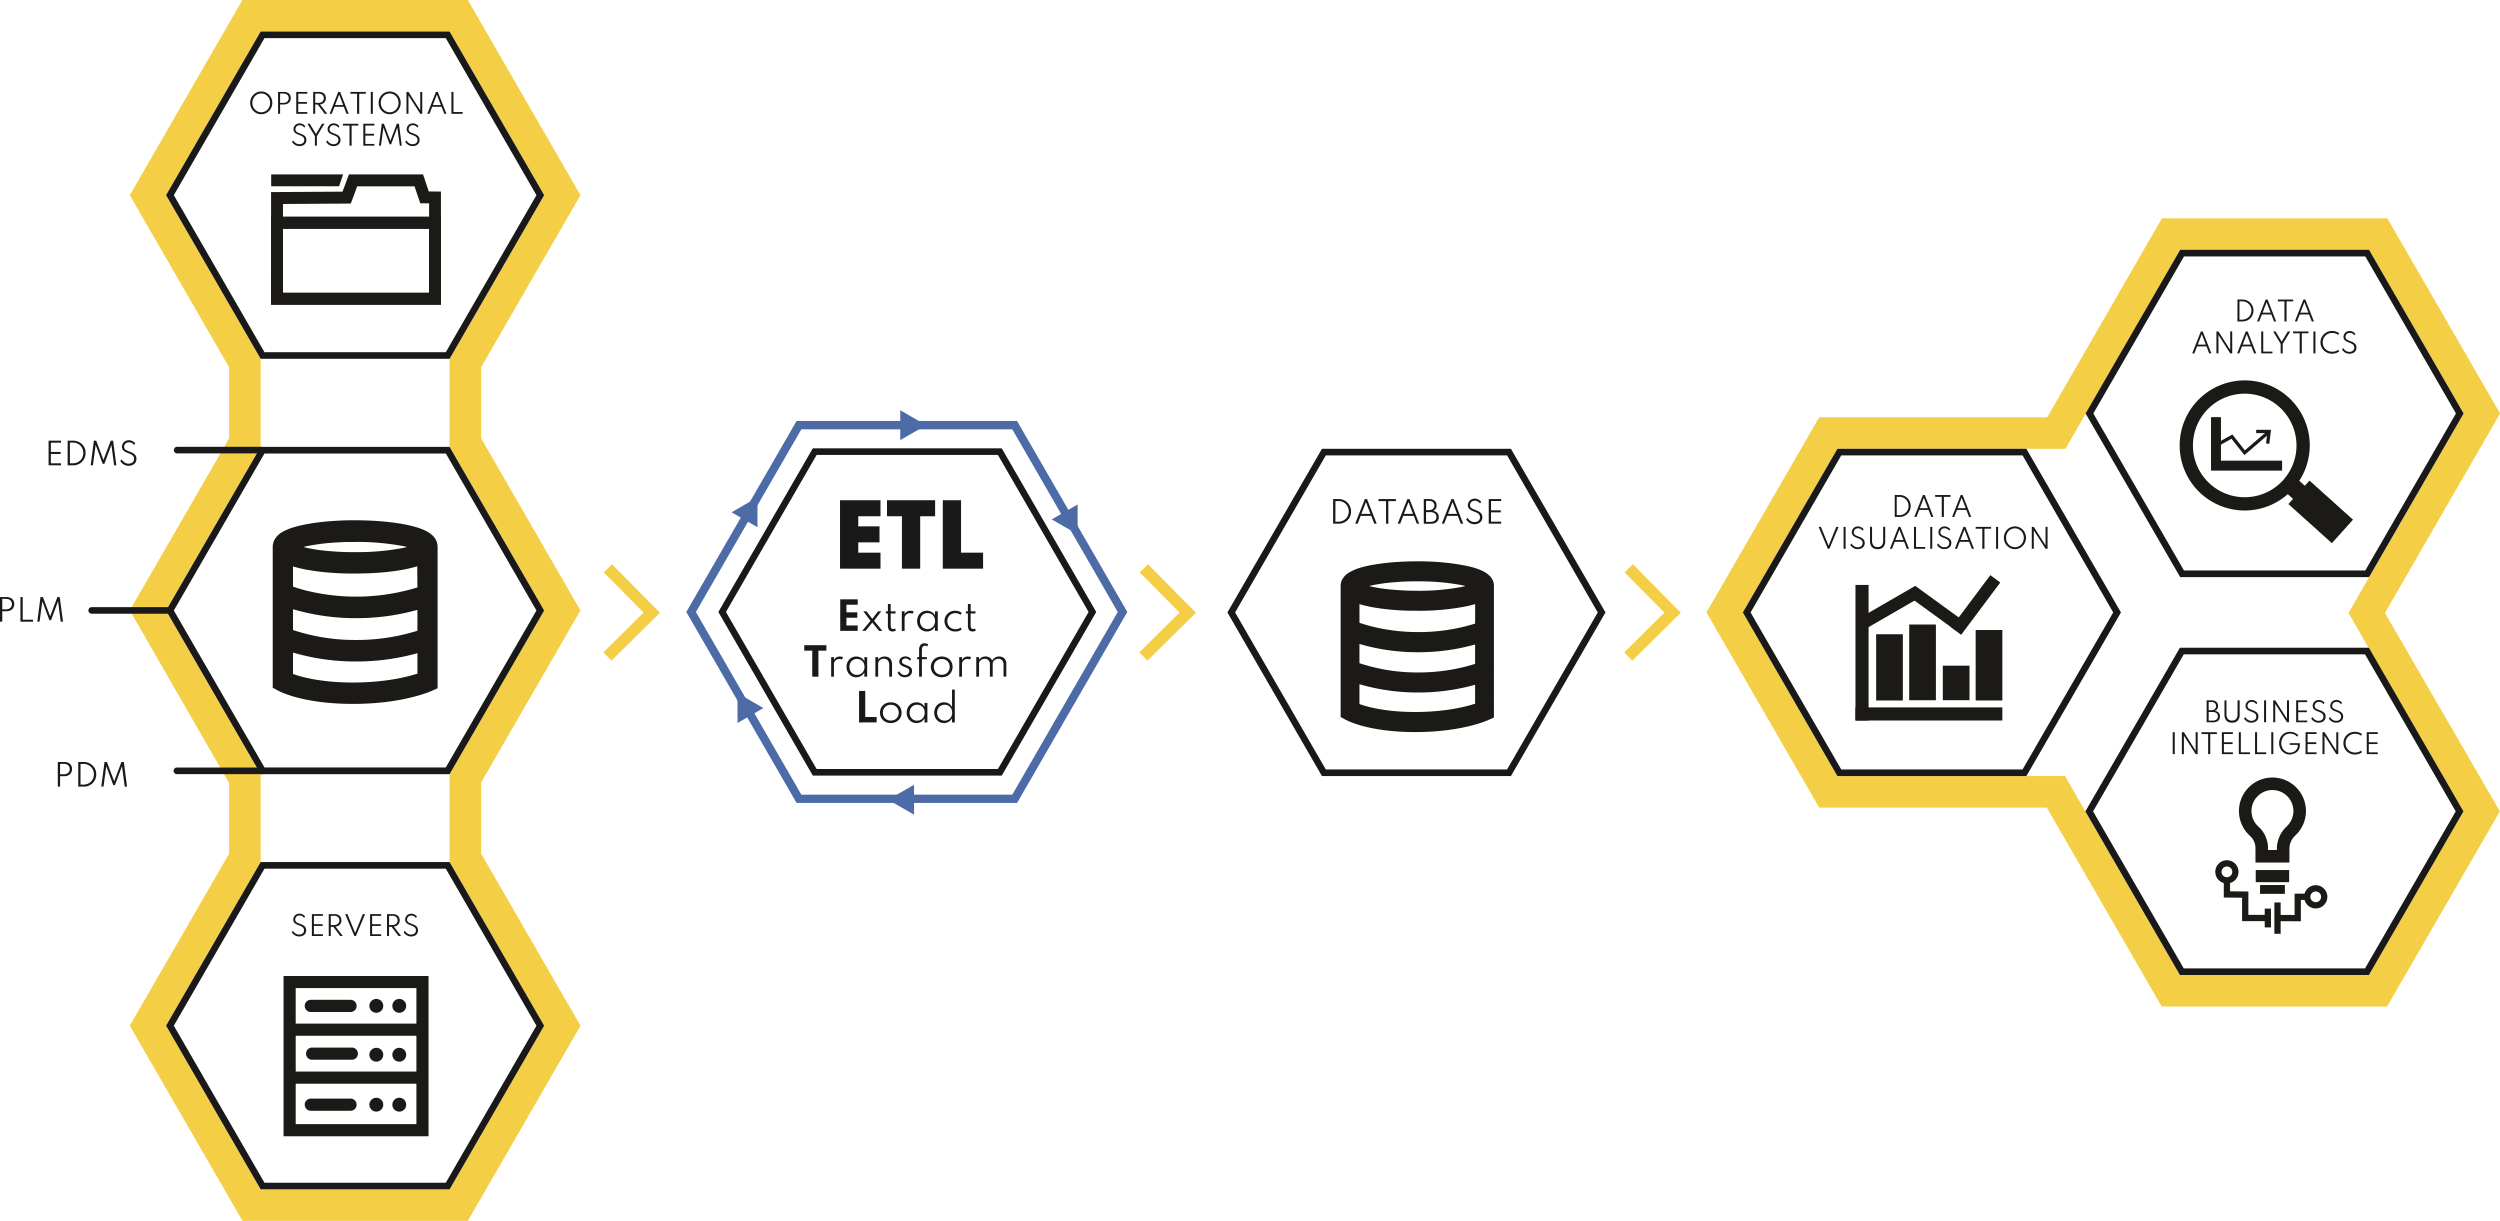 <svg xmlns="http://www.w3.org/2000/svg" viewBox="0 0 1506.93 735.91"><defs><style>.cls-1{fill:#f4ce45;}.cls-2,.cls-6,.cls-7{fill:none;stroke-miterlimit:10;}.cls-2{stroke:#4c6ba7;stroke-width:5px;}.cls-3{fill:#4c6ba7;}.cls-4{fill:#191919;}.cls-5{fill:#1c1a17;}.cls-6{stroke:#191919;stroke-linecap:round;stroke-width:4px;}.cls-7{stroke:#f4ce45;stroke-width:7px;}</style></defs><g id="Layer_2" data-name="Layer 2"><g id="Layer_2-2" data-name="Layer 2"><path class="cls-1" d="M1428,150.59l57,98.64-69.41,120.24,69.26,119.61-57,98.64H1314l-69.28-119.91H1107.54l-57-98.64,57-98.65H1245l69.17-119.93H1428m11-19H1303.16l-5.48,9.5L1234,251.52H1096.57l-5.48,9.5-57,98.65-5.48,9.5,5.48,9.5,57,98.64,5.48,9.5h137.18l63.79,110.42,5.48,9.49h135.84l5.49-9.5,57-98.64,5.49-9.52-5.5-9.5-63.76-110.11,63.92-110.72,5.48-9.5-5.48-9.5-57-98.64-5.49-9.5Z"/><path class="cls-1" d="M271,19l57,98.65-57,98.64v53L328,368,271,466.6v53l57,98.64-57,98.65H157.11l-57-98.65,57-98.64V466.89l-57-98.94,57-98.64v-53l-57-98.64,57-98.65H271M282,0H146.14l-5.49,9.5L83.7,108.15l-5.48,9.5,5.48,9.5,54.41,94.23v42.84L83.7,358.45l-5.47,9.49,5.46,9.49L138.11,472v42.55L83.7,608.76l-5.48,9.5,5.48,9.5,57,98.65,5.49,9.5H282l5.48-9.5,56.95-98.65,5.49-9.5-5.49-9.5L290,514.52V471.69l54.4-94.24,5.49-9.5-5.49-9.5L290,264.22V221.38l54.4-94.23,5.49-9.5-5.49-9.5L287.47,9.5,282,0Z"/><polygon class="cls-2" points="611.62 256.28 481.59 256.28 416.58 368.88 481.59 481.49 611.62 481.49 676.63 368.88 611.62 256.28"/><polygon class="cls-3" points="550.46 251.78 558.26 256.28 550.46 260.79 542.65 265.29 542.65 256.28 542.65 247.27 550.46 251.78"/><polygon class="cls-3" points="649.56 313.09 649.56 322.1 641.76 317.6 633.95 313.09 641.76 308.58 649.56 304.08 649.56 313.09"/><polygon class="cls-3" points="550.95 482.05 550.95 491.06 543.14 486.56 535.34 482.05 543.14 477.54 550.95 473.04 550.95 482.05"/><polygon class="cls-3" points="452.35 431.3 444.55 435.81 444.55 426.8 444.55 417.79 452.35 422.29 460.16 426.8 452.35 431.3"/><polygon class="cls-3" points="448.78 313.29 440.97 308.79 448.78 304.28 456.58 299.77 456.58 308.79 456.58 317.8 448.78 313.29"/><path class="cls-4" d="M908.43,274.51l54.65,94.65L908.43,463.8H799.15L744.5,369.16l54.65-94.65H908.43m2.31-4H796.84l-57,98.65,57,98.64h113.9l57-98.64-57-98.65Z"/><path class="cls-5" d="M899.91,350.06V350l-.3-.58c-2-3.83-6.73-6.41-15.52-8.33a146.35,146.35,0,0,0-29.79-2.72l-3.31,0h-.29c-2.88.07-4.82.15-6.46.25l-2.52.15q-3,.19-5.83.5l-1.17.14-1.75.22c-2.5.34-4.63.68-6.52,1l-.42.08-.88.18-.67.15q-2.72.6-4.91,1.28l-1,.33a26.94,26.94,0,0,0-4.57,2,11.42,11.42,0,0,0-5,4.74,8.36,8.36,0,0,0-.9,3.88v78.94l3,1.62c.51.29,13.43,7.45,42,7.45,27,0,42.26-6.49,43.94-7.24l3.46-1.54V353.25A8.56,8.56,0,0,0,899.91,350.06Zm-56.76.69,1.5-.09c2.2-.13,4.28-.2,6.21-.23,1.14,0,2.3,0,3.44,0A138.35,138.35,0,0,1,881,352.7c.84.17,1.64.35,2.39.55l-2.39.53a135.92,135.92,0,0,1-26.32,2.32c-1.28,0-2.57,0-3.88-.05-1.8,0-3.78-.09-6.19-.23-1.43-.08-2.85-.18-4.25-.29-2.21-.18-4.36-.4-6.39-.67l-1.83-.26-1.15-.18q-1.2-.19-2.31-.42l-.9-.18-2.5-.59c.58-.15,1.19-.29,1.84-.43l.47-.1.29-.07c.94-.18,1.92-.36,3-.54s2-.31,3.12-.47C836.79,351.25,839.87,351,843.15,350.75Zm46,73.42c-5.74,1.85-18,5-36.06,5-17.66,0-28.62-3-33.65-4.79V412.42a124.31,124.31,0,0,0,35.4,5,126.91,126.91,0,0,0,34.31-4.66Zm0-24a113.51,113.51,0,0,1-34.31,5.17,110.48,110.48,0,0,1-35.4-5.59v-11.6a123.82,123.82,0,0,0,35.4,5,126.39,126.39,0,0,0,34.31-4.67Zm0-24.28A113.84,113.84,0,0,1,854.85,381a115.39,115.39,0,0,1-27.32-3.23c-3.06-.75-5.59-1.53-7.52-2.18l-.56-.18V364.13c1.51.47,3.2.92,5,1.31l1.17.26.76.15,1.47.26h0c1.51.26,3.17.52,5.05.77,3.07.42,6.34.73,9.77.95h0l1.47.09c2.09.11,4.16.19,6.52.23H851l3.32,0a144.89,144.89,0,0,0,29.79-2.74c1.88-.4,3.56-.84,5.07-1.31Z"/><path class="cls-4" d="M1425.58,394.43l54.65,94.65-54.65,94.64H1316.3l-54.65-94.64,54.65-94.65h109.28m2.31-4H1314l-57,98.65,57,98.64h113.9l57-98.64-57-98.65Z"/><path class="cls-4" d="M1425.73,154.59l54.65,94.64-54.65,94.65H1316.45l-54.65-94.65,54.65-94.64h109.28m2.31-4h-113.9l-57,98.64,57,98.65H1428l57-98.65-57-98.64Z"/><path class="cls-4" d="M1219.14,274.52l54.64,94.65-54.64,94.64H1109.85l-54.64-94.64,54.64-94.65h109.29m2.31-4H1107.54l-57,98.65,57,98.64h113.91l57-98.64-57-98.65Z"/><path class="cls-4" d="M601.52,274.24l54.64,94.64-54.64,94.65H492.23l-54.64-94.65,54.64-94.64H601.52m2.31-4H489.92L433,368.88l56.95,98.65H603.83l56.95-98.65-56.95-98.64Z"/><path class="cls-4" d="M268.71,23l54.64,94.65-54.64,94.64H159.42l-54.64-94.64L159.42,23H268.71M271,19H157.11l-57,98.65,57,98.64H271l57-98.64L271,19Z"/><path class="cls-5" d="M265.81,183.66H163.4l.06-53.11H265.81Zm-95.24-7.16h88.08V138H170.58Z"/><path class="cls-5" d="M265.81,183.66H163.4V115.79l43.06-.27,3.87-10.4H255l3.45,10.28,7.34.07Zm-95.24-7.16h88.08V122.56l-5.34,0-3.44-10.23H215.3l-3.85,10.37-40.88.26Z"/><polygon class="cls-5" points="204.39 112.28 163.46 112.28 163.46 105.12 206.83 105.12 204.39 112.28"/><path class="cls-4" d="M268.71,273.31,323.35,368,268.71,462.6H159.42L104.78,368l54.64-94.64H268.71m2.31-4H157.11l-57,98.64,57,98.65H271L328,368l-57-98.64Z"/><path class="cls-4" d="M268.71,523.62l54.64,94.64-54.64,94.65H159.42l-54.64-94.65,54.64-94.64H268.71m2.31-4H157.11l-57,98.64,57,98.65H271l57-98.65-57-98.64Z"/><path class="cls-5" d="M263.11,326.28v-.11l-.32-.63c-2.09-4.13-7.23-6.89-16.69-9-8.62-1.88-20-2.93-32-2.93l-3.56,0h-.31c-3.1.08-5.19.16-6.95.27l-2.71.16q-3.19.21-6.28.55l-1.25.14c-.64.08-1.26.15-1.88.24-2.69.37-5,.74-7,1.12l-.44.08-.95.2-.73.16q-2.91.65-5.28,1.38c-.38.11-.76.23-1.12.36a29.12,29.12,0,0,0-4.91,2.11,12.36,12.36,0,0,0-5.34,5.1,9.07,9.07,0,0,0-1,4.17v84.91l3.28,1.73c.55.32,14.44,8,45.11,8,29,0,45.47-7,47.26-7.77l3.73-1.67V329.71A9.17,9.17,0,0,0,263.11,326.28Zm-61,.75c.53,0,1.07-.08,1.61-.1,2.36-.15,4.6-.22,6.68-.25,1.22,0,2.48,0,3.7,0a148.89,148.89,0,0,1,28.73,2.47c.91.18,1.78.38,2.58.59-.82.18-1.67.38-2.58.57a145.57,145.57,0,0,1-28.3,2.49c-1.38,0-2.76,0-4.18,0-1.93,0-4.06-.09-6.65-.24-1.54-.09-3.07-.2-4.57-.32-2.37-.19-4.69-.43-6.88-.71l-2-.29L189,331c-.86-.14-1.68-.29-2.48-.45l-1-.19-2.68-.64c.63-.16,1.28-.31,2-.46l.51-.11.3-.07c1-.2,2.07-.4,3.2-.58s2.14-.34,3.35-.51C195.23,327.56,198.54,327.25,202.07,327Zm49.49,79c-6.18,2-19.42,5.37-38.8,5.37-19,0-30.78-3.22-36.18-5.16V393.35a133.59,133.59,0,0,0,38.07,5.38,136.9,136.9,0,0,0,36.91-5Zm0-25.83a122.66,122.66,0,0,1-36.91,5.56,118.59,118.59,0,0,1-38.07-6V367.22a133,133,0,0,0,38.07,5.39,136,136,0,0,0,36.91-5Zm0-26.12a125.5,125.5,0,0,1-66.29,2.08c-3.3-.8-6-1.64-8.09-2.34l-.6-.19V341.41c1.63.51,3.43,1,5.43,1.41l1.25.28.83.16,1.57.28s0,0,0,0c1.63.29,3.41.56,5.43.83,3.3.45,6.82.79,10.51,1h0l1.58.1c2.25.12,4.48.21,7,.24h.25c1.18,0,2.38,0,3.57,0,12,0,23.42-1,32-2.95,2-.43,3.83-.9,5.46-1.41Z"/><path class="cls-4" d="M506.34,342.77V301.52h24.4v9.66h-13.4v6.09h12.8v9.66h-12.8v6.2h13.4v9.64Z"/><path class="cls-4" d="M543.66,342.77V311.18h-9v-9.66h29v9.66h-9v31.59Z"/><path class="cls-4" d="M568.29,342.77V301.52h11v31.61h13.29v9.64Z"/><path class="cls-4" d="M803.56,315.67V300.82h3.35a7.55,7.55,0,0,1,2.94.57,7.44,7.44,0,0,1,2.38,1.58,7.59,7.59,0,0,1,1.6,8.2,7.19,7.19,0,0,1-1.58,2.37,7.41,7.41,0,0,1-2.39,1.57,7.56,7.56,0,0,1-3,.56Zm1.37-1.22h1.86a6.3,6.3,0,0,0,2.43-.47,6.16,6.16,0,0,0,2-1.32,5.91,5.91,0,0,0,1.31-2,6.57,6.57,0,0,0,0-4.88,6.08,6.08,0,0,0-3.27-3.29,6.3,6.3,0,0,0-2.43-.47h-1.86Z"/><path class="cls-4" d="M816.86,315.67l5.85-14.85H824l5.84,14.85h-1.48l-1.81-4.73h-6.38l-1.83,4.73Zm3.75-5.94h5.45l-2.72-7.11Z"/><path class="cls-4" d="M835.47,315.67v-13.6h-4.53v-1.25h10.44v1.25h-4.54v13.6Z"/><path class="cls-4" d="M842.48,315.67l5.85-14.85h1.27l5.84,14.85H854l-1.8-4.73h-6.39L844,315.67Zm3.75-5.94h5.46L849,302.62Z"/><path class="cls-4" d="M858.21,315.67V300.82h3.14a5.26,5.26,0,0,1,3.37,1,3.38,3.38,0,0,1,1.21,2.79,3.34,3.34,0,0,1-2.15,3.35,4,4,0,0,1,2.56,1.21,3.62,3.62,0,0,1,.9,2.56,4,4,0,0,1-.56,2.14,3.52,3.52,0,0,1-1.6,1.36,6,6,0,0,1-2.49.47Zm1.37-8.17h1.53a4.09,4.09,0,0,0,2.6-.72,2.82,2.82,0,0,0,0-4.15,4.09,4.09,0,0,0-2.6-.72h-1.53Zm0,7.06h2.65a4.18,4.18,0,0,0,2.67-.75,2.58,2.58,0,0,0,.94-2.15,2.65,2.65,0,0,0-.94-2.17,4.12,4.12,0,0,0-2.67-.78h-2.65Z"/><path class="cls-4" d="M869.07,315.67l5.85-14.85h1.27L882,315.67h-1.48l-1.81-4.73h-6.38l-1.83,4.73Zm3.75-5.94h5.45l-2.72-7.11Z"/><path class="cls-4" d="M888.78,316a5.5,5.5,0,0,1-2-.34,6,6,0,0,1-1.48-.84,6.3,6.3,0,0,1-1-1c-.24-.31-.41-.55-.51-.7l.78-1c.11.17.27.39.49.68a5.7,5.7,0,0,0,.85.86,4.62,4.62,0,0,0,1.23.74,4.28,4.28,0,0,0,1.66.3,4,4,0,0,0,1.65-.32,2.89,2.89,0,0,0,1.19-1,2.71,2.71,0,0,0,.45-1.59,2.76,2.76,0,0,0-.31-1.34,2.86,2.86,0,0,0-.86-.94,6.85,6.85,0,0,0-1.26-.69c-.47-.2-1-.4-1.48-.59-.36-.14-.73-.3-1.13-.49a5.58,5.58,0,0,1-1.1-.71,3.38,3.38,0,0,1-.83-1,3.08,3.08,0,0,1-.32-1.48,3.94,3.94,0,0,1,.3-1.53,4.08,4.08,0,0,1,.86-1.27,4,4,0,0,1,1.31-.87,4.44,4.44,0,0,1,1.7-.32,4.3,4.3,0,0,1,1.63.3,5,5,0,0,1,1.31.73,3.74,3.74,0,0,1,.87.93l-.7.94a3.37,3.37,0,0,0-.7-.79,3.79,3.79,0,0,0-1.06-.62,3.61,3.61,0,0,0-1.35-.24,3,3,0,0,0-1.56.4,2.63,2.63,0,0,0-1,1,2.7,2.7,0,0,0-.34,1.32,2.09,2.09,0,0,0,.26,1.07,2.35,2.35,0,0,0,.7.74,4.35,4.35,0,0,0,1,.52c.34.15.69.28,1,.41q.87.32,1.68.69a7,7,0,0,1,1.43.86,3.77,3.77,0,0,1,1,1.21,3.85,3.85,0,0,1,.37,1.74,4,4,0,0,1-.63,2.27,4.08,4.08,0,0,1-1.7,1.42A5.72,5.72,0,0,1,888.78,316Z"/><path class="cls-4" d="M897.37,315.67V300.82h7.48V302h-6.11v5.6h5.89v1.2h-5.89v5.64h6.11v1.2Z"/><path class="cls-4" d="M157.47,68.86a6.45,6.45,0,0,1-2.59-.53,6.62,6.62,0,0,1-2.12-1.47A6.84,6.84,0,0,1,150.82,62a6.84,6.84,0,0,1,1.94-4.85,6.62,6.62,0,0,1,2.12-1.47,6.45,6.45,0,0,1,2.59-.53,6.38,6.38,0,0,1,2.59.53,6.55,6.55,0,0,1,2.13,1.47,6.85,6.85,0,0,1,1.42,2.18,6.73,6.73,0,0,1,.52,2.67,6.8,6.8,0,0,1-.52,2.67,7,7,0,0,1-1.42,2.18,6.55,6.55,0,0,1-2.13,1.47A6.38,6.38,0,0,1,157.47,68.86Zm0-1.18a5.06,5.06,0,0,0,2.1-.43,5.34,5.34,0,0,0,1.7-1.21,5.56,5.56,0,0,0,1.14-1.81,6.24,6.24,0,0,0,0-4.45,5.52,5.52,0,0,0-1.14-1.8,5.34,5.34,0,0,0-1.7-1.21,5.34,5.34,0,0,0-4.2,0,5.34,5.34,0,0,0-1.7,1.21,5.87,5.87,0,0,0-1.14,1.8,6.24,6.24,0,0,0,0,4.45A5.92,5.92,0,0,0,153.67,66a5.34,5.34,0,0,0,1.7,1.21A5.09,5.09,0,0,0,157.47,67.68Z"/><path class="cls-4" d="M167.62,68.6V55.4h3.43a5.18,5.18,0,0,1,2.24.45,3.32,3.32,0,0,1,1.46,1.28,3.74,3.74,0,0,1,.52,2,4,4,0,0,1-.52,2,3.43,3.43,0,0,1-1.46,1.36,4.78,4.78,0,0,1-2.24.49h-2.21V68.6ZM168.84,62h1.92a4,4,0,0,0,1.73-.34,2.7,2.7,0,0,0,1.13-1,2.8,2.8,0,0,0,.4-1.5,2.75,2.75,0,0,0-.4-1.5,2.55,2.55,0,0,0-1.13-.94,4.2,4.2,0,0,0-1.73-.33h-1.92Z"/><path class="cls-4" d="M178.58,68.6V55.4h6.65v1.07h-5.44v5H185v1.07h-5.24v5h5.44V68.6Z"/><path class="cls-4" d="M188.79,68.6V55.4h3.42a5.18,5.18,0,0,1,2.24.45,3.38,3.38,0,0,1,1.46,1.28,3.79,3.79,0,0,1,.52,2A3.88,3.88,0,0,1,196,61a3.46,3.46,0,0,1-1.23,1.32,4.44,4.44,0,0,1-1.89.61l4.39,5.67h-1.55L191.51,63H190V68.6ZM190,62h1.92a4.06,4.06,0,0,0,1.74-.34,2.62,2.62,0,0,0,1.12-1,2.71,2.71,0,0,0,.4-1.5,2.52,2.52,0,0,0-.87-2,3.56,3.56,0,0,0-2.39-.74H190Z"/><path class="cls-4" d="M198.68,68.6l5.2-13.2H205l5.19,13.2h-1.31l-1.61-4.21h-5.67L200,68.6ZM202,63.32h4.84L204.44,57Z"/><path class="cls-4" d="M215.23,68.6V56.5h-4V55.4h9.28v1.1h-4V68.6Z"/><path class="cls-4" d="M223.51,68.6V55.4h1.22V68.6Z"/><path class="cls-4" d="M234.88,68.86a6.42,6.42,0,0,1-2.59-.53,6.51,6.51,0,0,1-2.12-1.47,6.82,6.82,0,0,1-1.43-2.18,7,7,0,0,1-.52-2.67,6.91,6.91,0,0,1,.52-2.67,6.71,6.71,0,0,1,1.43-2.18,6.51,6.51,0,0,1,2.12-1.47,6.59,6.59,0,0,1,5.18,0,6.51,6.51,0,0,1,2.12,1.47A6.71,6.71,0,0,1,241,59.34a6.91,6.91,0,0,1,.52,2.67,7,7,0,0,1-.52,2.67,6.82,6.82,0,0,1-1.43,2.18,6.51,6.51,0,0,1-2.12,1.47A6.42,6.42,0,0,1,234.88,68.86Zm0-1.18a5.09,5.09,0,0,0,2.1-.43,5.34,5.34,0,0,0,1.7-1.21,5.92,5.92,0,0,0,1.14-1.81,6.39,6.39,0,0,0,0-4.45,5.87,5.87,0,0,0-1.14-1.8,5.34,5.34,0,0,0-1.7-1.21,5.34,5.34,0,0,0-4.2,0,5.23,5.23,0,0,0-1.7,1.21,5.69,5.69,0,0,0-1.14,1.8,6.24,6.24,0,0,0,0,4.45A5.73,5.73,0,0,0,231.08,66a5.23,5.23,0,0,0,1.7,1.21A5.09,5.09,0,0,0,234.88,67.68Z"/><path class="cls-4" d="M245,68.6V55.4h1.22l7.09,11.13V55.4h1.21V68.6h-1.21l-7.09-11.11V68.6Z"/><path class="cls-4" d="M257.57,68.6l5.2-13.2h1.13l5.19,13.2h-1.31l-1.61-4.21H260.5l-1.63,4.21Zm3.33-5.28h4.85L263.33,57Z"/><path class="cls-4" d="M272.11,68.6V55.4h1.22V67.53h5.53V68.6Z"/><path class="cls-4" d="M180.47,88.06A4.86,4.86,0,0,1,177.35,87a5.43,5.43,0,0,1-.87-.85c-.21-.27-.36-.48-.45-.62l.7-.9c.1.15.24.35.44.61a4.76,4.76,0,0,0,.74.76,4.23,4.23,0,0,0,1.1.66,3.79,3.79,0,0,0,1.48.27,3.66,3.66,0,0,0,1.46-.29,2.49,2.49,0,0,0,1.06-.86,2.32,2.32,0,0,0,.4-1.4,2.37,2.37,0,0,0-.28-1.2,2.53,2.53,0,0,0-.76-.84,6.94,6.94,0,0,0-1.12-.61c-.42-.18-.85-.35-1.31-.52s-.66-.27-1-.44a5.1,5.1,0,0,1-1-.63,3,3,0,0,1-.74-.92,2.83,2.83,0,0,1-.28-1.32,3.47,3.47,0,0,1,.27-1.36,3.75,3.75,0,0,1,.76-1.13,3.61,3.61,0,0,1,1.17-.77,3.82,3.82,0,0,1,1.5-.28,4,4,0,0,1,1.46.26,4.23,4.23,0,0,1,1.16.66,3.09,3.09,0,0,1,.77.82l-.62.84a3.1,3.1,0,0,0-.62-.71,3.75,3.75,0,0,0-.94-.55,3.29,3.29,0,0,0-1.2-.21,2.66,2.66,0,0,0-1.39.35,2.34,2.34,0,0,0-.86.91,2.43,2.43,0,0,0-.3,1.17,1.89,1.89,0,0,0,.23,1,2.16,2.16,0,0,0,.62.66,4.79,4.79,0,0,0,.84.46l.93.36c.51.19,1,.39,1.49.61a5.73,5.73,0,0,1,1.27.77,3.11,3.11,0,0,1,.89,1.08,3.28,3.28,0,0,1,.33,1.54,3.44,3.44,0,0,1-2.07,3.28A5.13,5.13,0,0,1,180.47,88.06Z"/><path class="cls-4" d="M189.82,87.8V82.08l-4.53-7.48h1.46l3.68,6.18,3.68-6.18h1.47L191,82.08V87.8Z"/><path class="cls-4" d="M201,88.06A4.8,4.8,0,0,1,197.92,87a5.43,5.43,0,0,1-.87-.85c-.21-.27-.36-.48-.45-.62l.7-.9c.09.15.24.35.43.61a5.34,5.34,0,0,0,.75.76,4.07,4.07,0,0,0,1.1.66,3.76,3.76,0,0,0,1.48.27,3.66,3.66,0,0,0,1.46-.29,2.49,2.49,0,0,0,1.06-.86,2.39,2.39,0,0,0,.4-1.4,2.47,2.47,0,0,0-.28-1.2,2.53,2.53,0,0,0-.76-.84,6.94,6.94,0,0,0-1.12-.61c-.42-.18-.86-.35-1.32-.52s-.65-.27-1-.44a4.81,4.81,0,0,1-1-.63,3,3,0,0,1-.74-.92,2.83,2.83,0,0,1-.28-1.32,3.47,3.47,0,0,1,.27-1.36,3.57,3.57,0,0,1,.76-1.13,3.41,3.41,0,0,1,1.17-.77,3.82,3.82,0,0,1,1.5-.28,4.07,4.07,0,0,1,1.46.26,4.23,4.23,0,0,1,1.16.66,3.26,3.26,0,0,1,.77.82l-.62.84a2.93,2.93,0,0,0-.63-.71,3.58,3.58,0,0,0-.94-.55,3.23,3.23,0,0,0-1.19-.21,2.63,2.63,0,0,0-1.39.35,2.44,2.44,0,0,0-.87.91,2.42,2.42,0,0,0-.29,1.17,1.8,1.8,0,0,0,.23,1,2.13,2.13,0,0,0,.61.66,5.29,5.29,0,0,0,.85.46l.92.36c.52.19,1,.39,1.49.61a5.58,5.58,0,0,1,1.28.77,3.23,3.23,0,0,1,.89,1.08,3.28,3.28,0,0,1,.33,1.54,3.52,3.52,0,0,1-.56,2,3.57,3.57,0,0,1-1.52,1.27A5.1,5.1,0,0,1,201,88.06Z"/><path class="cls-4" d="M210.67,87.8V75.7h-4V74.6h9.28v1.1h-4V87.8Z"/><path class="cls-4" d="M219,87.8V74.6h6.65v1.07h-5.43v5h5.24v1.07h-5.24v5h5.43V87.8Z"/><path class="cls-4" d="M228.42,87.8l1.71-13.2h1.29l3.88,10.33,3.88-10.33h1.29l1.71,13.2H241L239.5,76.86,235.74,87h-.88L231.1,76.86,229.63,87.8Z"/><path class="cls-4" d="M248.71,88.06A4.8,4.8,0,0,1,245.6,87a5.43,5.43,0,0,1-.87-.85c-.21-.27-.36-.48-.45-.62l.7-.9c.09.15.24.35.43.61a5.34,5.34,0,0,0,.75.76,4.07,4.07,0,0,0,1.1.66,3.76,3.76,0,0,0,1.48.27,3.66,3.66,0,0,0,1.46-.29,2.49,2.49,0,0,0,1.06-.86,2.39,2.39,0,0,0,.4-1.4,2.47,2.47,0,0,0-.28-1.2,2.53,2.53,0,0,0-.76-.84,6.94,6.94,0,0,0-1.12-.61c-.42-.18-.86-.35-1.32-.52s-.65-.27-1-.44a4.81,4.81,0,0,1-1-.63,3,3,0,0,1-.74-.92,2.83,2.83,0,0,1-.28-1.32,3.47,3.47,0,0,1,.27-1.36,3.57,3.57,0,0,1,.76-1.13,3.41,3.41,0,0,1,1.17-.77,3.82,3.82,0,0,1,1.5-.28,4.07,4.07,0,0,1,1.46.26,4.23,4.23,0,0,1,1.16.66,3.26,3.26,0,0,1,.77.82l-.62.84a2.93,2.93,0,0,0-.63-.71,3.58,3.58,0,0,0-.94-.55,3.23,3.23,0,0,0-1.19-.21,2.63,2.63,0,0,0-1.39.35,2.44,2.44,0,0,0-.87.91,2.42,2.42,0,0,0-.29,1.17,1.8,1.8,0,0,0,.23,1,2.13,2.13,0,0,0,.61.66A5.29,5.29,0,0,0,248,80l.92.36c.52.19,1,.39,1.49.61a5.58,5.58,0,0,1,1.28.77,3.23,3.23,0,0,1,.89,1.08,3.28,3.28,0,0,1,.33,1.54,3.52,3.52,0,0,1-.56,2,3.57,3.57,0,0,1-1.52,1.27A5.1,5.1,0,0,1,248.71,88.06Z"/><path class="cls-4" d="M180.31,564.46a5,5,0,0,1-1.8-.31,5.28,5.28,0,0,1-1.31-.74,5.46,5.46,0,0,1-.87-.86c-.21-.27-.36-.48-.45-.62l.7-.9c.09.15.24.35.43.61a6,6,0,0,0,.75.77,4.5,4.5,0,0,0,1.1.65,3.79,3.79,0,0,0,1.48.27,3.66,3.66,0,0,0,1.46-.29,2.54,2.54,0,0,0,1.06-.85,2.7,2.7,0,0,0,.12-2.61,2.41,2.41,0,0,0-.76-.83,6.27,6.27,0,0,0-1.12-.62c-.42-.17-.85-.35-1.31-.52s-.66-.27-1-.44a4.3,4.3,0,0,1-1-.63,3,3,0,0,1-.74-.92,2.83,2.83,0,0,1-.28-1.32,3.43,3.43,0,0,1,.27-1.35,3.67,3.67,0,0,1,.76-1.14A3.78,3.78,0,0,1,179,551a3.82,3.82,0,0,1,1.5-.28,4,4,0,0,1,1.46.26,4.23,4.23,0,0,1,1.16.66,3.25,3.25,0,0,1,.77.82l-.62.84a3.1,3.1,0,0,0-.62-.71,3.45,3.45,0,0,0-.94-.54,3.09,3.09,0,0,0-1.2-.22,2.66,2.66,0,0,0-1.39.35,2.44,2.44,0,0,0-.87.91,2.53,2.53,0,0,0-.29,1.17,1.89,1.89,0,0,0,.23,1,2.16,2.16,0,0,0,.62.66,4.22,4.22,0,0,0,.84.46l.92.36c.52.19,1,.39,1.5.61a5.73,5.73,0,0,1,1.27.77,3.11,3.11,0,0,1,.89,1.08,3.31,3.31,0,0,1,.33,1.54,3.44,3.44,0,0,1-2.07,3.28A5.18,5.18,0,0,1,180.31,564.46Z"/><path class="cls-4" d="M188,564.2V551h6.65v1.07h-5.43v5h5.24v1.07h-5.24v5h5.43v1.07Z"/><path class="cls-4" d="M198.16,564.2V551h3.43a5.18,5.18,0,0,1,2.24.45,3.44,3.44,0,0,1,1.46,1.28,3.79,3.79,0,0,1,.51,2,4,4,0,0,1-.43,1.88,3.46,3.46,0,0,1-1.24,1.31,4.31,4.31,0,0,1-1.89.61l4.39,5.67h-1.54l-4.21-5.56h-1.5v5.56Zm1.22-6.61h1.92a4,4,0,0,0,1.73-.35,2.58,2.58,0,0,0,1.13-1,2.79,2.79,0,0,0,.39-1.5,2.51,2.51,0,0,0-.86-2,3.58,3.58,0,0,0-2.39-.74h-1.92Z"/><path class="cls-4" d="M213.59,564.2,208.05,551h1.38l4.64,11.37L218.7,551h1.37l-5.53,13.2Z"/><path class="cls-4" d="M223.08,564.2V551h6.65v1.07H224.3v5h5.24v1.07H224.3v5h5.43v1.07Z"/><path class="cls-4" d="M233.29,564.2V551h3.42a5.14,5.14,0,0,1,2.24.45,3.38,3.38,0,0,1,1.46,1.28,3.7,3.7,0,0,1,.52,2,4,4,0,0,1-.44,1.88,3.51,3.51,0,0,1-1.23,1.31,4.31,4.31,0,0,1-1.89.61l4.39,5.67h-1.54L236,558.64h-1.5v5.56Zm1.22-6.61h1.92a4,4,0,0,0,1.73-.35,2.58,2.58,0,0,0,1.13-1,2.79,2.79,0,0,0,.39-1.5,2.54,2.54,0,0,0-.86-2,3.6,3.6,0,0,0-2.39-.74h-1.92Z"/><path class="cls-4" d="M247.77,564.46a5,5,0,0,1-1.8-.31,5.17,5.17,0,0,1-1.32-.74,5.36,5.36,0,0,1-.86-.86,5.12,5.12,0,0,1-.45-.62l.69-.9c.1.15.24.35.44.61a4.87,4.87,0,0,0,.75.77,4.43,4.43,0,0,0,1.09.65,3.79,3.79,0,0,0,1.48.27,3.62,3.62,0,0,0,1.46-.29,2.48,2.48,0,0,0,1.06-.85,2.37,2.37,0,0,0,.4-1.41,2.47,2.47,0,0,0-.27-1.2,2.44,2.44,0,0,0-.77-.83,5.84,5.84,0,0,0-1.11-.62c-.42-.17-.86-.35-1.32-.52s-.65-.27-1-.44a4.09,4.09,0,0,1-1-.63,2.89,2.89,0,0,1-.74-.92,2.83,2.83,0,0,1-.29-1.32,3.27,3.27,0,0,1,.28-1.35,3.5,3.5,0,0,1,.76-1.14,3.62,3.62,0,0,1,1.16-.77,3.9,3.9,0,0,1,1.51-.28,4,4,0,0,1,1.45.26,4.29,4.29,0,0,1,1.17.66,3.44,3.44,0,0,1,.77.82l-.62.84a2.93,2.93,0,0,0-.63-.71,3.45,3.45,0,0,0-.94-.54,3.07,3.07,0,0,0-1.19-.22,2.63,2.63,0,0,0-1.39.35,2.44,2.44,0,0,0-1.17,2.08,1.8,1.8,0,0,0,.24,1,2.13,2.13,0,0,0,.61.66,4.61,4.61,0,0,0,.85.46c.3.13.61.25.92.36.52.19,1,.39,1.49.61a5.8,5.8,0,0,1,1.28.77,3.23,3.23,0,0,1,.89,1.08,3.88,3.88,0,0,1-.24,3.55,3.48,3.48,0,0,1-1.51,1.27A5.1,5.1,0,0,1,247.77,564.46Z"/><path class="cls-4" d="M29.29,280.48V265.63h7.48v1.21H30.65v5.59h5.9v1.21h-5.9v5.63h6.12v1.21Z"/><path class="cls-4" d="M40.77,280.48V265.63h3.35a7.55,7.55,0,0,1,2.94.57,7.32,7.32,0,0,1,4,3.94A7.7,7.7,0,0,1,51,276a7.32,7.32,0,0,1-4,3.94,7.78,7.78,0,0,1-3,.56Zm1.37-1.22H44a6.14,6.14,0,0,0,2.44-.48,6.07,6.07,0,0,0,2-1.31,6,6,0,0,0,1.31-2,6.57,6.57,0,0,0,0-4.88,6,6,0,0,0-1.31-2,5.89,5.89,0,0,0-2-1.32,6.13,6.13,0,0,0-2.43-.48H42.14Z"/><path class="cls-4" d="M54.67,280.48l1.92-14.85H58l4.37,11.62,4.37-11.62h1.45l1.93,14.85H68.79l-1.65-12.3L62.9,279.57h-1l-4.24-11.39L56,280.48Z"/><path class="cls-4" d="M77.5,280.77a5.53,5.53,0,0,1-2-.35,6,6,0,0,1-1.48-.83,6.3,6.3,0,0,1-1-1c-.24-.32-.41-.55-.51-.7l.79-1c.1.17.27.39.49.68a6.1,6.1,0,0,0,.84.86,4.62,4.62,0,0,0,1.23.74,4.33,4.33,0,0,0,1.67.3,4.17,4.17,0,0,0,1.64-.32,2.83,2.83,0,0,0,1.19-1,2.66,2.66,0,0,0,.45-1.58,2.7,2.7,0,0,0-.31-1.35,2.85,2.85,0,0,0-.86-.94,8.16,8.16,0,0,0-1.25-.69l-1.48-.59a10.74,10.74,0,0,1-1.13-.49,4.86,4.86,0,0,1-1.11-.71,3.26,3.26,0,0,1-.83-1,3.16,3.16,0,0,1-.32-1.47,3.77,3.77,0,0,1,.31-1.53A3.85,3.85,0,0,1,76,265.68a4.39,4.39,0,0,1,1.69-.32,4.59,4.59,0,0,1,1.64.29,5.37,5.37,0,0,1,1.31.74,4,4,0,0,1,.86.92l-.7.95a3.18,3.18,0,0,0-.7-.79,3.79,3.79,0,0,0-1.06-.62,3.59,3.59,0,0,0-1.34-.24,2.83,2.83,0,0,0-1.56.4,2.59,2.59,0,0,0-1,1,2.81,2.81,0,0,0-.33,1.32,2,2,0,0,0,.26,1.07,2.32,2.32,0,0,0,.69.74,4.81,4.81,0,0,0,1,.52c.34.14.69.28,1,.4q.87.33,1.68.69a7,7,0,0,1,1.43.87,3.55,3.55,0,0,1,1,1.21,3.71,3.71,0,0,1,.37,1.73,4,4,0,0,1-.63,2.27,4,4,0,0,1-1.7,1.43A5.69,5.69,0,0,1,77.5,280.77Z"/><path class="cls-4" d="M1142.08,311.59v-13.2h3a6.87,6.87,0,0,1,2.62.5,6.54,6.54,0,0,1,4,6.11,6.75,6.75,0,0,1-.5,2.59,6.44,6.44,0,0,1-1.42,2.1,6.37,6.37,0,0,1-2.12,1.4,6.83,6.83,0,0,1-2.62.5Zm1.21-1.09h1.65a5.56,5.56,0,0,0,2.17-.42,5.44,5.44,0,0,0,1.74-1.17,5.2,5.2,0,0,0,1.16-1.75,5.82,5.82,0,0,0,0-4.34,5.2,5.2,0,0,0-1.16-1.75,5.38,5.38,0,0,0-1.75-1.17,5.51,5.51,0,0,0-2.16-.42h-1.65Z"/><path class="cls-4" d="M1153.89,311.59l5.2-13.2h1.13l5.19,13.2h-1.31l-1.61-4.21h-5.67l-1.62,4.21Zm3.34-5.28h4.85l-2.43-6.32Z"/><path class="cls-4" d="M1170.44,311.59v-12.1h-4v-1.1h9.28v1.1h-4v12.1Z"/><path class="cls-4" d="M1176.67,311.59l5.2-13.2H1183l5.19,13.2h-1.31l-1.61-4.21h-5.67l-1.63,4.21Zm3.34-5.28h4.84l-2.42-6.32Z"/><path class="cls-4" d="M1101.76,330.79l-5.53-13.2h1.37l4.64,11.37,4.63-11.37h1.38l-5.54,13.2Z"/><path class="cls-4" d="M1111.26,330.79v-13.2h1.21v13.2Z"/><path class="cls-4" d="M1119.75,331a5,5,0,0,1-1.8-.3,5.29,5.29,0,0,1-1.31-.75,5.43,5.43,0,0,1-.87-.85l-.45-.62.7-.9c.09.15.24.35.43.6a5.38,5.38,0,0,0,.75.77,4.23,4.23,0,0,0,1.1.66,3.76,3.76,0,0,0,1.48.27,3.66,3.66,0,0,0,1.46-.29,2.49,2.49,0,0,0,1.06-.86,2.44,2.44,0,0,0,.4-1.41,2.33,2.33,0,0,0-.28-1.19,2.53,2.53,0,0,0-.76-.84,6.24,6.24,0,0,0-1.12-.61c-.42-.18-.86-.35-1.31-.52s-.66-.27-1-.44a5.1,5.1,0,0,1-1-.63,3,3,0,0,1-.74-.93,2.79,2.79,0,0,1-.28-1.31,3.47,3.47,0,0,1,.27-1.36,3.57,3.57,0,0,1,.76-1.13,3.36,3.36,0,0,1,1.17-.77,4.19,4.19,0,0,1,3,0,4.48,4.48,0,0,1,1.16.65,3.42,3.42,0,0,1,.77.82l-.62.84a3.06,3.06,0,0,0-.62-.7,3.47,3.47,0,0,0-.94-.55,3.29,3.29,0,0,0-1.2-.21,2.66,2.66,0,0,0-1.39.35,2.44,2.44,0,0,0-.87.91,2.53,2.53,0,0,0-.29,1.17,1.84,1.84,0,0,0,.85,1.61,3.77,3.77,0,0,0,.84.46c.31.13.61.25.92.36.52.2,1,.4,1.5.62a6.1,6.1,0,0,1,1.27.76,3.43,3.43,0,0,1,.89,1.08,3.33,3.33,0,0,1,.33,1.54,3.55,3.55,0,0,1-.56,2,3.67,3.67,0,0,1-1.51,1.27A5.18,5.18,0,0,1,1119.75,331Z"/><path class="cls-4" d="M1131.78,331a4.43,4.43,0,0,1-3.43-1.24,5.35,5.35,0,0,1-1.15-3.74v-8.47h1.22v8.21a4.71,4.71,0,0,0,.83,3,3.1,3.1,0,0,0,2.53,1,3.06,3.06,0,0,0,2.51-1,4.65,4.65,0,0,0,.84-3v-8.21h1.22v8.47a5.4,5.4,0,0,1-1.14,3.74A4.45,4.45,0,0,1,1131.78,331Z"/><path class="cls-4" d="M1139.17,330.79l5.2-13.2h1.13l5.19,13.2h-1.31l-1.61-4.21h-5.67l-1.63,4.21Zm3.34-5.28h4.84l-2.42-6.32Z"/><path class="cls-4" d="M1153.71,330.79v-13.2h1.22v12.13h5.53v1.07Z"/><path class="cls-4" d="M1163.5,330.79v-13.2h1.21v13.2Z"/><path class="cls-4" d="M1172,331a5,5,0,0,1-1.8-.3,5.29,5.29,0,0,1-1.31-.75,5.43,5.43,0,0,1-.87-.85l-.45-.62.7-.9c.09.15.24.35.43.6a5.38,5.38,0,0,0,.75.77,4.23,4.23,0,0,0,1.1.66,3.76,3.76,0,0,0,1.48.27,3.66,3.66,0,0,0,1.46-.29,2.49,2.49,0,0,0,1.06-.86,2.68,2.68,0,0,0,.12-2.6,2.53,2.53,0,0,0-.76-.84,6.24,6.24,0,0,0-1.12-.61c-.42-.18-.86-.35-1.32-.52s-.65-.27-1-.44a5.1,5.1,0,0,1-1-.63,3,3,0,0,1-.74-.93,2.79,2.79,0,0,1-.28-1.31,3.47,3.47,0,0,1,.27-1.36,3.57,3.57,0,0,1,.76-1.13,3.27,3.27,0,0,1,1.17-.77,3.82,3.82,0,0,1,1.5-.28,3.87,3.87,0,0,1,1.46.26,4.48,4.48,0,0,1,1.16.65,3.64,3.64,0,0,1,.77.82l-.62.84a2.89,2.89,0,0,0-.63-.7,3.33,3.33,0,0,0-.94-.55,3.23,3.23,0,0,0-1.19-.21,2.63,2.63,0,0,0-1.39.35,2.44,2.44,0,0,0-.87.91,2.42,2.42,0,0,0-.29,1.17,1.76,1.76,0,0,0,.23.95,1.93,1.93,0,0,0,.61.66,4.08,4.08,0,0,0,.85.46c.31.13.61.25.92.36.52.2,1,.4,1.49.62a5.93,5.93,0,0,1,1.28.76,3.43,3.43,0,0,1,.89,1.08,3.33,3.33,0,0,1,.33,1.54,3.55,3.55,0,0,1-.56,2,3.64,3.64,0,0,1-1.52,1.27A5.1,5.1,0,0,1,1172,331Z"/><path class="cls-4" d="M1178.34,330.79l5.2-13.2h1.13l5.19,13.2h-1.31l-1.61-4.21h-5.67l-1.62,4.21Zm3.34-5.28h4.85l-2.43-6.32Z"/><path class="cls-4" d="M1194.89,330.79v-12.1h-4v-1.1h9.28v1.1h-4v12.1Z"/><path class="cls-4" d="M1203.18,330.79v-13.2h1.21v13.2Z"/><path class="cls-4" d="M1214.54,331a6.44,6.44,0,0,1-2.59-.52,6.78,6.78,0,0,1-2.12-1.47,7,7,0,0,1-1.43-2.19,7.24,7.24,0,0,1,0-5.34,7.11,7.11,0,0,1,1.43-2.18,6.75,6.75,0,0,1,2.12-1.46,6.29,6.29,0,0,1,2.59-.53,6.22,6.22,0,0,1,2.59.53,6.53,6.53,0,0,1,2.12,1.46,6.93,6.93,0,0,1,1.43,2.18,7,7,0,0,1-1.43,7.53,6.56,6.56,0,0,1-2.12,1.47A6.38,6.38,0,0,1,1214.54,331Zm0-1.17a5.26,5.26,0,0,0,2.1-.43,5.34,5.34,0,0,0,1.7-1.21,5.56,5.56,0,0,0,1.14-1.81,6.24,6.24,0,0,0,0-4.45,5.56,5.56,0,0,0-1.14-1.81,5.31,5.31,0,0,0-1.7-1.2,5.23,5.23,0,0,0-4.2,0,5.2,5.2,0,0,0-1.7,1.2,5.92,5.92,0,0,0-1.14,1.81,6.24,6.24,0,0,0,0,4.45,5.92,5.92,0,0,0,1.14,1.81,5.11,5.11,0,0,0,3.8,1.64Z"/><path class="cls-4" d="M1224.7,330.79v-13.2h1.21l7.09,11.13V317.59h1.21v13.2H1233l-7.09-11.11v11.11Z"/><path class="cls-4" d="M1348.67,193.76v-13.2h3a6.59,6.59,0,0,1,4.73,1.91,6.47,6.47,0,0,1,1.41,2.1,6.64,6.64,0,0,1-1.4,7.29,6.64,6.64,0,0,1-2.12,1.4,6.87,6.87,0,0,1-2.62.5Zm1.22-1.09h1.65a5.47,5.47,0,0,0,2.16-.42,5.38,5.38,0,0,0,1.75-1.17,5.5,5.5,0,0,0-3.91-9.43h-1.65Z"/><path class="cls-4" d="M1360.49,193.76l5.2-13.2h1.13l5.19,13.2h-1.31l-1.61-4.21h-5.67l-1.63,4.21Zm3.34-5.28h4.84l-2.42-6.32Z"/><path class="cls-4" d="M1377,193.76v-12.1h-4v-1.1h9.28v1.1h-4v12.1Z"/><path class="cls-4" d="M1383.26,193.76l5.2-13.2h1.13l5.19,13.2h-1.31l-1.61-4.21h-5.67l-1.62,4.21Zm3.34-5.28h4.85l-2.43-6.32Z"/><path class="cls-4" d="M1321.41,213l5.2-13.2h1.13l5.19,13.2h-1.31l-1.61-4.21h-5.67l-1.63,4.21Zm3.34-5.28h4.84l-2.42-6.32Z"/><path class="cls-4" d="M1336,213v-13.2h1.22l7.09,11.13V199.76h1.21V213h-1.21l-7.09-11.11V213Z"/><path class="cls-4" d="M1348.49,213l5.2-13.2h1.13L1360,213h-1.31l-1.61-4.21h-5.67l-1.63,4.21Zm3.34-5.28h4.84l-2.42-6.32Z"/><path class="cls-4" d="M1363,213v-13.2h1.22v12.13h5.53V213Z"/><path class="cls-4" d="M1374.73,213v-5.72l-4.54-7.48h1.47l3.68,6.18,3.68-6.18h1.47l-4.54,7.48V213Z"/><path class="cls-4" d="M1386.18,213v-12.1h-4v-1.1h9.28v1.1h-4V213Z"/><path class="cls-4" d="M1394.46,213v-13.2h1.22V213Z"/><path class="cls-4" d="M1405.75,213.21a7.18,7.18,0,0,1-2.76-.52,6.82,6.82,0,0,1,0-12.65,7.1,7.1,0,0,1,2.76-.52,7.32,7.32,0,0,1,2.32.36,6.48,6.48,0,0,1,1.92,1l-.57,1a5.1,5.1,0,0,0-1.63-.87,6.39,6.39,0,0,0-2-.3,5.89,5.89,0,0,0-2.3.43,5.51,5.51,0,0,0-1.81,1.2,5.24,5.24,0,0,0-1.19,1.8,6.05,6.05,0,0,0,0,4.43,5.24,5.24,0,0,0,1.19,1.8,5.51,5.51,0,0,0,1.81,1.2,5.89,5.89,0,0,0,2.3.43,6.39,6.39,0,0,0,2-.3,5.1,5.1,0,0,0,1.63-.87l.57,1a6.66,6.66,0,0,1-1.91,1A7.34,7.34,0,0,1,1405.75,213.21Z"/><path class="cls-4" d="M1416.15,213.21a4.92,4.92,0,0,1-1.8-.3,5.19,5.19,0,0,1-1.32-.75,5,5,0,0,1-.86-.85c-.22-.28-.37-.49-.46-.63l.7-.89a6.11,6.11,0,0,0,.44.6,4.79,4.79,0,0,0,.74.77,4.23,4.23,0,0,0,1.1.66,3.79,3.79,0,0,0,1.48.27,3.66,3.66,0,0,0,1.46-.29,2.56,2.56,0,0,0,1.06-.86,2.37,2.37,0,0,0,.4-1.41,2.33,2.33,0,0,0-.28-1.19,2.43,2.43,0,0,0-.76-.84,6.24,6.24,0,0,0-1.12-.61c-.42-.18-.85-.35-1.31-.52s-.66-.27-1-.44a5.1,5.1,0,0,1-1-.63,3.07,3.07,0,0,1-.74-.93,2.79,2.79,0,0,1-.28-1.31,3.47,3.47,0,0,1,.27-1.36,3.63,3.63,0,0,1,.76-1.13,3.45,3.45,0,0,1,1.17-.77,4.19,4.19,0,0,1,3,0,4.48,4.48,0,0,1,1.16.65,3.7,3.7,0,0,1,.78.82l-.63.84a3.06,3.06,0,0,0-.62-.7,3.47,3.47,0,0,0-.94-.55,3.29,3.29,0,0,0-1.2-.21,2.66,2.66,0,0,0-1.39.35,2.34,2.34,0,0,0-.86.91,2.43,2.43,0,0,0-.3,1.17,1.88,1.88,0,0,0,.23.95,2.16,2.16,0,0,0,.62.66,3.77,3.77,0,0,0,.84.46q.46.19.93.36c.51.19,1,.4,1.49.61a6.6,6.6,0,0,1,1.27.77,3.14,3.14,0,0,1,1.22,2.62,3.44,3.44,0,0,1-2.07,3.29A5.13,5.13,0,0,1,1416.15,213.21Z"/><path class="cls-4" d="M1330.1,435.36v-13.2h2.79a4.68,4.68,0,0,1,3,.86,3,3,0,0,1,1.07,2.48,3,3,0,0,1-1.91,3,3.69,3.69,0,0,1,2.28,1.08,3.25,3.25,0,0,1,.8,2.28,3.52,3.52,0,0,1-.5,1.9,3.19,3.19,0,0,1-1.42,1.21,5.36,5.36,0,0,1-2.22.42Zm1.22-7.26h1.36a3.63,3.63,0,0,0,2.31-.64,2.51,2.51,0,0,0,0-3.69,3.63,3.63,0,0,0-2.31-.64h-1.36Zm0,6.27h2.35a3.71,3.71,0,0,0,2.38-.67,2.28,2.28,0,0,0,.84-1.9,2.38,2.38,0,0,0-.85-1.94,3.64,3.64,0,0,0-2.37-.69h-2.35Z"/><path class="cls-4" d="M1345.42,435.62a4.45,4.45,0,0,1-3.43-1.25,5.37,5.37,0,0,1-1.14-3.73v-8.48h1.21v8.21a4.63,4.63,0,0,0,.84,3,3.65,3.65,0,0,0,5,0,4.64,4.64,0,0,0,.83-3v-8.21H1350v8.48a5.32,5.32,0,0,1-1.15,3.73A4.45,4.45,0,0,1,1345.42,435.62Z"/><path class="cls-4" d="M1357.08,435.62a4.71,4.71,0,0,1-1.8-.31,4.89,4.89,0,0,1-1.32-.74,5.33,5.33,0,0,1-.86-.85,5.93,5.93,0,0,1-.45-.63l.69-.89c.1.14.24.35.44.6a4.87,4.87,0,0,0,.75.77,4.14,4.14,0,0,0,1.09.65,3.79,3.79,0,0,0,1.48.27,3.66,3.66,0,0,0,1.46-.29,2.46,2.46,0,0,0,1.06-.85,2.37,2.37,0,0,0,.4-1.41,2.47,2.47,0,0,0-.27-1.2,2.54,2.54,0,0,0-.77-.83,5.59,5.59,0,0,0-1.11-.61c-.42-.18-.86-.36-1.32-.53s-.66-.27-1-.43a4.47,4.47,0,0,1-1-.64,2.77,2.77,0,0,1-1-2.23,3.44,3.44,0,0,1,.27-1.36,3.85,3.85,0,0,1,.76-1.14,3.78,3.78,0,0,1,1.17-.77,4.1,4.1,0,0,1,1.51-.28,4,4,0,0,1,1.45.26,4.74,4.74,0,0,1,1.17.66,3.44,3.44,0,0,1,.77.82l-.63.84a2.67,2.67,0,0,0-.62-.7,3.23,3.23,0,0,0-.94-.55,3.29,3.29,0,0,0-1.2-.21,2.53,2.53,0,0,0-1.38.35,2.24,2.24,0,0,0-.87.91,2.43,2.43,0,0,0-.3,1.17,1.88,1.88,0,0,0,.23.95,2.16,2.16,0,0,0,.62.66,4.86,4.86,0,0,0,.84.46q.46.19.93.36c.51.19,1,.4,1.49.61a6.21,6.21,0,0,1,1.28.77,3.2,3.2,0,0,1,.88,1.08,3.31,3.31,0,0,1,.33,1.54,3.45,3.45,0,0,1-.56,2,3.54,3.54,0,0,1-1.51,1.27A5.13,5.13,0,0,1,1357.08,435.62Z"/><path class="cls-4" d="M1364.72,435.36v-13.2h1.21v13.2Z"/><path class="cls-4" d="M1370.24,435.36v-13.2h1.21l7.09,11.13V422.16h1.22v13.2h-1.22l-7.09-11.11v11.11Z"/><path class="cls-4" d="M1384.06,435.36v-13.2h6.65v1.07h-5.43v5h5.24v1.07h-5.24v5h5.43v1.07Z"/><path class="cls-4" d="M1397.57,435.62a4.71,4.71,0,0,1-1.8-.31,4.89,4.89,0,0,1-1.32-.74,5.89,5.89,0,0,1-.87-.85q-.32-.42-.45-.63l.7-.89c.1.14.24.35.44.6a5.25,5.25,0,0,0,.74.77,4.21,4.21,0,0,0,1.1.65,3.79,3.79,0,0,0,1.48.27,3.66,3.66,0,0,0,1.46-.29,2.46,2.46,0,0,0,1.06-.85,2.7,2.7,0,0,0,.12-2.61,2.5,2.5,0,0,0-.76-.83,5.68,5.68,0,0,0-1.12-.61c-.42-.18-.85-.36-1.31-.53s-.66-.27-1-.43a4.71,4.71,0,0,1-1-.64,3,3,0,0,1-.74-.92,2.79,2.79,0,0,1-.28-1.31,3.44,3.44,0,0,1,.27-1.36,3.67,3.67,0,0,1,.76-1.14,3.78,3.78,0,0,1,1.17-.77,4.19,4.19,0,0,1,3,0,4.5,4.5,0,0,1,1.16.66,3.25,3.25,0,0,1,.77.82l-.62.84a2.87,2.87,0,0,0-.62-.7,3.23,3.23,0,0,0-.94-.55,3.29,3.29,0,0,0-1.2-.21,2.56,2.56,0,0,0-1.39.35,2.21,2.21,0,0,0-.86.91,2.43,2.43,0,0,0-.3,1.17,1.88,1.88,0,0,0,.23.95,2.16,2.16,0,0,0,.62.66,4.22,4.22,0,0,0,.84.46q.46.19.93.36c.51.19,1,.4,1.49.61a6.13,6.13,0,0,1,1.27.77,3.11,3.11,0,0,1,.89,1.08,3.31,3.31,0,0,1,.33,1.54,3.44,3.44,0,0,1-2.07,3.28A5.13,5.13,0,0,1,1397.57,435.62Z"/><path class="cls-4" d="M1408.18,435.62a4.78,4.78,0,0,1-1.8-.31,4.68,4.68,0,0,1-1.31-.74,5.89,5.89,0,0,1-.87-.85c-.21-.28-.37-.49-.45-.63l.7-.89c.09.14.24.35.43.6a6,6,0,0,0,.75.77,4,4,0,0,0,1.1.65,3.76,3.76,0,0,0,1.48.27,3.66,3.66,0,0,0,1.46-.29,2.46,2.46,0,0,0,1.06-.85,2.44,2.44,0,0,0,.39-1.41,2.47,2.47,0,0,0-.27-1.2,2.43,2.43,0,0,0-.77-.83,5.32,5.32,0,0,0-1.11-.61c-.42-.18-.86-.36-1.32-.53s-.65-.27-1-.43a4.47,4.47,0,0,1-1-.64,3,3,0,0,1-.74-.92,2.79,2.79,0,0,1-.28-1.31,3.44,3.44,0,0,1,.27-1.36,3.5,3.5,0,0,1,.76-1.14,3.62,3.62,0,0,1,1.16-.77,4.1,4.1,0,0,1,1.51-.28,4,4,0,0,1,1.45.26,4.4,4.4,0,0,1,1.17.66,3.44,3.44,0,0,1,.77.82l-.62.84a2.72,2.72,0,0,0-.63-.7,3.11,3.11,0,0,0-.94-.55,3.27,3.27,0,0,0-1.19-.21,2.54,2.54,0,0,0-1.39.35,2.3,2.3,0,0,0-.87.91,2.43,2.43,0,0,0-.3,1.17,1.79,1.79,0,0,0,.24.95,2.13,2.13,0,0,0,.61.66,4.61,4.61,0,0,0,.85.46c.3.13.61.25.92.36.52.19,1,.4,1.49.61a6,6,0,0,1,1.28.77,3.23,3.23,0,0,1,.89,1.08,3.31,3.31,0,0,1,.33,1.54,3.52,3.52,0,0,1-.56,2,3.57,3.57,0,0,1-1.52,1.27A5.1,5.1,0,0,1,1408.18,435.62Z"/><path class="cls-4" d="M1309.65,454.56v-13.2h1.22v13.2Z"/><path class="cls-4" d="M1315.17,454.56v-13.2h1.22l7.09,11.13V441.36h1.21v13.2h-1.21l-7.09-11.11v11.11Z"/><path class="cls-4" d="M1331,454.56V442.47h-4v-1.11h9.28v1.11h-4v12.09Z"/><path class="cls-4" d="M1339.29,454.56v-13.2h6.64v1.07h-5.43v5h5.24v1.07h-5.24v5h5.43v1.07Z"/><path class="cls-4" d="M1349.49,454.56v-13.2h1.22v12.13h5.53v1.07Z"/><path class="cls-4" d="M1359.28,454.56v-13.2h1.22v12.13H1366v1.07Z"/><path class="cls-4" d="M1369.06,454.56v-13.2h1.22v13.2Z"/><path class="cls-4" d="M1380.29,454.82a6.24,6.24,0,0,1-2.56-.53,6.39,6.39,0,0,1-2.06-1.46,6.85,6.85,0,0,1-1.38-2.18,7.18,7.18,0,0,1-.5-2.68,7.6,7.6,0,0,1,.44-2.55,6.68,6.68,0,0,1,1.29-2.2,6.24,6.24,0,0,1,2.07-1.53,6.56,6.56,0,0,1,2.79-.57,7.16,7.16,0,0,1,1.94.26,6.78,6.78,0,0,1,1.67.71,5.9,5.9,0,0,1,1.34,1.07l-.64.93a5.47,5.47,0,0,0-1.88-1.37,5.9,5.9,0,0,0-2.44-.52,5.11,5.11,0,0,0-2.23.47,4.94,4.94,0,0,0-1.66,1.26,5.64,5.64,0,0,0-1,1.84,6.68,6.68,0,0,0,0,4.44,5.62,5.62,0,0,0,1.11,1.84,5.1,5.1,0,0,0,1.66,1.22,4.9,4.9,0,0,0,2,.44,5.22,5.22,0,0,0,1.74-.3,4.85,4.85,0,0,0,1.54-.86,4.23,4.23,0,0,0,1.09-1.33,3.8,3.8,0,0,0,.41-1.76V449h-4.87v-1h6.11v1.17a5.44,5.44,0,0,1-.52,2.46,5.3,5.3,0,0,1-1.41,1.76,6.57,6.57,0,0,1-2,1A6.8,6.8,0,0,1,1380.29,454.82Z"/><path class="cls-4" d="M1389.73,454.56v-13.2h6.64v1.07h-5.43v5h5.24v1.07h-5.24v5h5.43v1.07Z"/><path class="cls-4" d="M1399.93,454.56v-13.2h1.22l7.09,11.13V441.36h1.21v13.2h-1.21l-7.09-11.11v11.11Z"/><path class="cls-4" d="M1419.52,454.82a7.28,7.28,0,0,1-2.75-.52,6.83,6.83,0,0,1-2.22-1.45,6.64,6.64,0,0,1-1.48-2.18,7.14,7.14,0,0,1,0-5.4,6.49,6.49,0,0,1,1.48-2.17,6.76,6.76,0,0,1,2.21-1.46,7.37,7.37,0,0,1,2.76-.52,7.15,7.15,0,0,1,2.33.37,6.71,6.71,0,0,1,1.92,1l-.58,1a5,5,0,0,0-1.63-.87,6.39,6.39,0,0,0-4.27.12,5.38,5.38,0,0,0-1.81,1.21,5.44,5.44,0,0,0-1.19,1.79,6.08,6.08,0,0,0,0,4.44,5.43,5.43,0,0,0,3,3,6.39,6.39,0,0,0,4.27.12,5,5,0,0,0,1.63-.87l.58,1a6.52,6.52,0,0,1-1.91,1A7.09,7.09,0,0,1,1419.52,454.82Z"/><path class="cls-4" d="M1426.62,454.56v-13.2h6.65v1.07h-5.43v5h5.24v1.07h-5.24v5h5.43v1.07Z"/><path class="cls-4" d="M0,374.74V359.89H3.85a5.93,5.93,0,0,1,2.52.5A3.75,3.75,0,0,1,8,361.84a4.14,4.14,0,0,1,.59,2.25A4.41,4.41,0,0,1,8,366.38a4,4,0,0,1-1.64,1.53,5.51,5.51,0,0,1-2.52.54H1.37v6.29Zm1.37-7.44H3.53a4.51,4.51,0,0,0,1.94-.39,2.91,2.91,0,0,0,1.27-1.1,3.11,3.11,0,0,0,.45-1.69,3.07,3.07,0,0,0-.45-1.69,2.83,2.83,0,0,0-1.27-1.06A4.83,4.83,0,0,0,3.53,361H1.37Z"/><path class="cls-4" d="M12.32,374.74V359.89h1.37v13.65h6.22v1.2Z"/><path class="cls-4" d="M22.48,374.74l1.93-14.85h1.45l4.36,11.62,4.38-11.62H36L38,374.74H36.6L35,362.44l-4.24,11.39h-1L25.5,362.44l-1.65,12.3Z"/><path class="cls-4" d="M34.84,474.16V459.31h3.85a5.93,5.93,0,0,1,2.52.5,3.79,3.79,0,0,1,1.64,1.44,4.19,4.19,0,0,1,.59,2.25,4.38,4.38,0,0,1-.59,2.29,3.86,3.86,0,0,1-1.64,1.53,5.38,5.38,0,0,1-2.52.55H36.21v6.29Zm1.37-7.44h2.16a4.51,4.51,0,0,0,1.94-.39,3,3,0,0,0,1.27-1.1,3.11,3.11,0,0,0,.45-1.69,3.07,3.07,0,0,0-.45-1.69,2.83,2.83,0,0,0-1.27-1.06,4.83,4.83,0,0,0-1.94-.36H36.21Z"/><path class="cls-4" d="M47.16,474.16V459.31h3.35a7.55,7.55,0,0,1,2.94.57,7.32,7.32,0,0,1,4,3.94,7.7,7.7,0,0,1,0,5.84,7.32,7.32,0,0,1-4,3.94,7.78,7.78,0,0,1-3,.56Zm1.37-1.22h1.85a6.14,6.14,0,0,0,2.44-.48,6.07,6.07,0,0,0,2-1.31,6,6,0,0,0,1.31-2,6.37,6.37,0,0,0,.47-2.45,6.3,6.3,0,0,0-.47-2.43,6.16,6.16,0,0,0-1.31-2,6,6,0,0,0-2-1.31,6.13,6.13,0,0,0-2.43-.48H48.53Z"/><path class="cls-4" d="M61.06,474.16,63,459.31h1.45l4.37,11.62,4.37-11.62h1.45l1.93,14.85H75.18l-1.65-12.3-4.24,11.39h-1l-4.24-11.39-1.65,12.3Z"/><path class="cls-4" d="M506.47,380.27v-19H517v3.26H510.2v4.57h6.55v3.26H510.2V377H517v3.26Z"/><path class="cls-4" d="M519.71,380.27l5-6.07-4.32-5.7h1.94l3.46,4.54,3.46-4.54h1.92l-4.3,5.7,5,6.07h-2l-4.06-5-4.07,5Z"/><path class="cls-4" d="M537.93,380.64a2.52,2.52,0,0,1-2-.89,3.85,3.85,0,0,1-.73-2.51v-7.48H534V368.5h1.2v-4.41h1.68v4.41h2.93v1.26h-2.93v7.38a2.53,2.53,0,0,0,.38,1.5,1.27,1.27,0,0,0,1.08.52,2,2,0,0,0,1.2-.38l.42,1.33a3.69,3.69,0,0,1-.92.39A4.23,4.23,0,0,1,537.93,380.64Z"/><path class="cls-4" d="M543.58,380.27V368.5h1.68v1.73a3.77,3.77,0,0,1,3.52-2.1,5.51,5.51,0,0,1,1.05.11,4.84,4.84,0,0,1,.93.3l-.69,1.42a3.06,3.06,0,0,0-.79-.27,4.32,4.32,0,0,0-.85-.09,3.12,3.12,0,0,0-1.54.41,3.71,3.71,0,0,0-1.18,1.08,2.46,2.46,0,0,0-.45,1.41v7.77Z"/><path class="cls-4" d="M558.69,380.64a5.6,5.6,0,0,1-3-.81,5.81,5.81,0,0,1-2.11-2.23,7.06,7.06,0,0,1,0-6.43,5.9,5.9,0,0,1,2.09-2.23,6,6,0,0,1,5.91-.06,5,5,0,0,1,2,2.06V368.5h1.68v11.77h-1.68v-2.48a5.68,5.68,0,0,1-2,2.09A5.42,5.42,0,0,1,558.69,380.64Zm.41-1.46a4.4,4.4,0,0,0,2.34-.62,4.32,4.32,0,0,0,1.61-1.7,5.59,5.59,0,0,0,0-5,4.3,4.3,0,0,0-1.6-1.7,4.81,4.81,0,0,0-4.69,0,4.39,4.39,0,0,0-1.61,1.7,5.51,5.51,0,0,0,0,5,4.32,4.32,0,0,0,1.61,1.7A4.45,4.45,0,0,0,559.1,379.18Z"/><path class="cls-4" d="M575.66,380.64a6.59,6.59,0,0,1-2.48-.47,6.43,6.43,0,0,1-2-1.31,6.26,6.26,0,0,1,0-8.94,5.94,5.94,0,0,1,2-1.32,6.48,6.48,0,0,1,2.51-.47,7,7,0,0,1,2.21.34,5.68,5.68,0,0,1,1.81,1l-.69,1.12a5.4,5.4,0,0,0-5.68-.36,4.61,4.61,0,0,0-1.71,1.74,5,5,0,0,0-.61,2.45,4.85,4.85,0,0,0,.63,2.47,4.47,4.47,0,0,0,1.72,1.73,5,5,0,0,0,2.53.63,5.31,5.31,0,0,0,1.7-.26,4.32,4.32,0,0,0,1.41-.74l.7,1.13a6.35,6.35,0,0,1-1.81,1A6.92,6.92,0,0,1,575.66,380.64Z"/><path class="cls-4" d="M586.15,380.64a2.52,2.52,0,0,1-2-.89,3.85,3.85,0,0,1-.73-2.51v-7.48h-1.2V368.5h1.2v-4.41h1.68v4.41H588v1.26h-2.93v7.38a2.46,2.46,0,0,0,.38,1.5,1.27,1.27,0,0,0,1.08.52,2,2,0,0,0,1.19-.38l.43,1.33a3.69,3.69,0,0,1-.92.39A4.29,4.29,0,0,1,586.15,380.64Z"/><path class="cls-4" d="M489.6,407.87V392.19h-4.81V388.9h13.34v3.29h-4.82v15.68Z"/><path class="cls-4" d="M501,407.87V396.1h1.68v1.73a4,4,0,0,1,1.46-1.57,4,4,0,0,1,2.06-.53,5.43,5.43,0,0,1,1.05.11,4.62,4.62,0,0,1,.93.3l-.69,1.42a2.94,2.94,0,0,0-.79-.27,4.3,4.3,0,0,0-.84-.09,3.15,3.15,0,0,0-1.55.41,3.57,3.57,0,0,0-1.17,1.08,2.4,2.4,0,0,0-.46,1.41v7.77Z"/><path class="cls-4" d="M516.15,408.24a5.6,5.6,0,0,1-3-.81,5.81,5.81,0,0,1-2.11-2.23,6.68,6.68,0,0,1-.77-3.23,6.61,6.61,0,0,1,.76-3.2,5.85,5.85,0,0,1,2.1-2.23,5.62,5.62,0,0,1,3-.81,5.79,5.79,0,0,1,2.9.74,4.9,4.9,0,0,1,2,2.08V396.1h1.68v11.77H521v-2.48a5.68,5.68,0,0,1-2,2.09A5.42,5.42,0,0,1,516.15,408.24Zm.42-1.46a4.45,4.45,0,0,0,2.34-.62,4.37,4.37,0,0,0,1.6-1.7,5.14,5.14,0,0,0,.59-2.48,5.25,5.25,0,0,0-.58-2.48,4.39,4.39,0,0,0-1.61-1.7,4.81,4.81,0,0,0-4.69,0,4.39,4.39,0,0,0-1.61,1.7,5.51,5.51,0,0,0,0,5,4.32,4.32,0,0,0,1.61,1.7A4.46,4.46,0,0,0,516.57,406.78Z"/><path class="cls-4" d="M527.65,407.87V396.1h1.68v1.61a3.87,3.87,0,0,1,1.5-1.41,5,5,0,0,1,2.47-.57,4.76,4.76,0,0,1,2.36.56,3.7,3.7,0,0,1,1.51,1.64,5.73,5.73,0,0,1,.53,2.59v7.35H536v-7a4.07,4.07,0,0,0-.85-2.79,3,3,0,0,0-2.4-1,3.69,3.69,0,0,0-1.85.43,3.07,3.07,0,0,0-1.59,2.67v7.67Z"/><path class="cls-4" d="M545.39,408.24a4.71,4.71,0,0,1-2.58-.71,4.8,4.8,0,0,1-1.74-2l.9-1a4.5,4.5,0,0,0,1.44,1.75,3.3,3.3,0,0,0,2,.63,2.92,2.92,0,0,0,1.33-.3,2.33,2.33,0,0,0,1.33-2.18,1.66,1.66,0,0,0-.34-1.11,2.72,2.72,0,0,0-1-.69c-.43-.2-1-.42-1.61-.66a13.74,13.74,0,0,1-1.45-.68,3.8,3.8,0,0,1-1.16-1,2.35,2.35,0,0,1-.45-1.48,2.81,2.81,0,0,1,.48-1.62,3.31,3.31,0,0,1,1.33-1.11,4.49,4.49,0,0,1,1.94-.41,4.18,4.18,0,0,1,1.85.42,5.14,5.14,0,0,1,1.56,1.21l-.77,1a3.17,3.17,0,0,0-2.63-1.39,2.38,2.38,0,0,0-1.57.5,1.67,1.67,0,0,0-.61,1.33,1.34,1.34,0,0,0,.38,1,3.24,3.24,0,0,0,1,.67c.41.19.85.37,1.33.55a17.87,17.87,0,0,1,1.8.78,3.38,3.38,0,0,1,1.19,1,2.82,2.82,0,0,1,.42,1.64,3.72,3.72,0,0,1-.55,2.05,3.62,3.62,0,0,1-1.54,1.32A5.17,5.17,0,0,1,545.39,408.24Z"/><path class="cls-4" d="M554,407.87V397.36h-1.18V396.1H554v-4.22a6,6,0,0,1,.38-2.25,3,3,0,0,1,1.11-1.4,3.13,3.13,0,0,1,1.78-.48,4,4,0,0,1,1.22.18,2.91,2.91,0,0,1,1,.51l-.59,1.19a2.13,2.13,0,0,0-1.33-.41,1.71,1.71,0,0,0-1.06.31,2,2,0,0,0-.62.91,4.39,4.39,0,0,0-.2,1.39v4.27h3v1.26h-3v10.51Z"/><path class="cls-4" d="M567.67,408.24a7,7,0,0,1-3.32-.79,6.2,6.2,0,0,1,0-10.93,7.37,7.37,0,0,1,6.64,0,6,6,0,0,1,2.34,2.2,6.61,6.61,0,0,1,0,6.52,6,6,0,0,1-2.34,2.21A7,7,0,0,1,567.67,408.24Zm0-1.5a5,5,0,0,0,2.46-.6,4.45,4.45,0,0,0,1.7-1.69,5.14,5.14,0,0,0,0-4.93,4.45,4.45,0,0,0-1.7-1.69,5.27,5.27,0,0,0-4.92,0,4.45,4.45,0,0,0-1.7,1.69,5.19,5.19,0,0,0,0,4.92,4.41,4.41,0,0,0,1.7,1.7A5,5,0,0,0,567.67,406.74Z"/><path class="cls-4" d="M578.19,407.87V396.1h1.68v1.73a4,4,0,0,1,1.46-1.57,4,4,0,0,1,2.06-.53,5.35,5.35,0,0,1,1.05.11,4.62,4.62,0,0,1,.93.3l-.69,1.42a2.94,2.94,0,0,0-.79-.27,4.14,4.14,0,0,0-.84-.09,3.09,3.09,0,0,0-1.54.41,3.51,3.51,0,0,0-1.18,1.08,2.4,2.4,0,0,0-.46,1.41v7.77Z"/><path class="cls-4" d="M588.46,407.87V396.1h1.68v1.61a4.55,4.55,0,0,1,3.87-2,4.74,4.74,0,0,1,2.52.66,3.5,3.5,0,0,1,1.49,1.82,5.42,5.42,0,0,1,1.73-1.8,4.46,4.46,0,0,1,2.5-.68,4.73,4.73,0,0,1,2.23.51,3.74,3.74,0,0,1,1.54,1.49,4.84,4.84,0,0,1,.56,2.4v7.74H604.9V400.6a3.7,3.7,0,0,0-.84-2.55,2.85,2.85,0,0,0-2.24-.94,3.62,3.62,0,0,0-1.75.42,3.49,3.49,0,0,0-1.24,1.1,2.41,2.41,0,0,0-.46,1.39v7.85h-1.68v-7.44a3.42,3.42,0,0,0-.84-2.43,2.88,2.88,0,0,0-2.2-.89,3.78,3.78,0,0,0-1.77.41,3.57,3.57,0,0,0-1.27,1.05,2.24,2.24,0,0,0-.47,1.32v8Z"/><path class="cls-4" d="M517.82,435.47v-19h3.73v15.71h6.85v3.26Z"/><path class="cls-4" d="M536.94,435.84a7,7,0,0,1-3.31-.79,6,6,0,0,1-2.34-2.21,6.54,6.54,0,0,1,0-6.52,6,6,0,0,1,2.33-2.2,7.37,7.37,0,0,1,6.64,0,6,6,0,0,1,2.34,2.2,6.61,6.61,0,0,1,0,6.52,6,6,0,0,1-2.34,2.21A7,7,0,0,1,536.94,435.84Zm0-1.5a4.94,4.94,0,0,0,2.47-.61,4.42,4.42,0,0,0,1.7-1.68,5.21,5.21,0,0,0,0-4.93,4.52,4.52,0,0,0-1.7-1.69,5.05,5.05,0,0,0-2.47-.61,5,5,0,0,0-2.46.61,4.52,4.52,0,0,0-1.7,1.69,5.19,5.19,0,0,0,0,4.92,4.45,4.45,0,0,0,1.7,1.69A4.88,4.88,0,0,0,536.94,434.34Z"/><path class="cls-4" d="M552.42,435.84a5.6,5.6,0,0,1-3-.81,5.81,5.81,0,0,1-2.11-2.23,6.68,6.68,0,0,1-.77-3.23,6.61,6.61,0,0,1,.76-3.2,5.85,5.85,0,0,1,2.1-2.23,5.62,5.62,0,0,1,3-.81,5.77,5.77,0,0,1,2.9.74,4.94,4.94,0,0,1,2,2.07V423.7H559v11.77H557.3V433a5.68,5.68,0,0,1-2,2.09A5.39,5.39,0,0,1,552.42,435.84Zm.42-1.46a4.45,4.45,0,0,0,2.34-.62,4.3,4.3,0,0,0,1.6-1.7,5.14,5.14,0,0,0,.59-2.48,5.25,5.25,0,0,0-.58-2.48,4.32,4.32,0,0,0-1.61-1.7,4.81,4.81,0,0,0-4.69,0,4.39,4.39,0,0,0-1.61,1.7,5.51,5.51,0,0,0,0,5,4.32,4.32,0,0,0,1.61,1.7A4.48,4.48,0,0,0,552.84,434.38Z"/><path class="cls-4" d="M569,435.84a5.63,5.63,0,0,1-3-.81,5.76,5.76,0,0,1-2.1-2.22,7.08,7.08,0,0,1,0-6.44,6,6,0,0,1,2.1-2.23,5.69,5.69,0,0,1,3-.81,5.61,5.61,0,0,1,2.85.74,5.31,5.31,0,0,1,2,2.07V415.68h1.68v19.79h-1.68V433a5.5,5.5,0,0,1-4.87,2.85Zm.4-1.46a4.51,4.51,0,0,0,2.35-.62,4.32,4.32,0,0,0,1.61-1.7,5.11,5.11,0,0,0,.58-2.46,5.21,5.21,0,0,0-.58-2.5,4.25,4.25,0,0,0-1.61-1.7,4.48,4.48,0,0,0-2.35-.61,4.43,4.43,0,0,0-2.33.61,4.32,4.32,0,0,0-1.61,1.7,5.22,5.22,0,0,0-.59,2.5,5.12,5.12,0,0,0,.58,2.47,4.29,4.29,0,0,0,1.61,1.69A4.5,4.5,0,0,0,569.35,434.38Z"/><rect class="cls-5" x="1118.43" y="352.58" width="7.9" height="81.71"/><rect class="cls-5" x="1158.75" y="386.08" width="7.9" height="88.53" transform="translate(1593.04 -732.35) rotate(90)"/><rect class="cls-5" x="1119.52" y="362.54" width="39.37" height="7.46" transform="translate(-30.51 618.67) rotate(-30)"/><rect class="cls-5" x="1148.82" y="363.07" width="36.18" height="7.46" transform="translate(438.29 -615.72) rotate(35.99)"/><rect class="cls-5" x="1171.18" y="360.84" width="39.37" height="7.46" transform="translate(185.52 1099.66) rotate(-53.19)"/><rect class="cls-5" x="1130.89" y="382.31" width="16.09" height="39.93"/><rect class="cls-5" x="1150.82" y="376.44" width="16.09" height="45.64"/><rect class="cls-5" x="1171.07" y="401.25" width="16.09" height="20.82"/><rect class="cls-5" x="1190.87" y="379.75" width="16.09" height="42.48"/><line class="cls-6" x1="157.28" y1="271.3" x2="106.79" y2="271.3"/><line class="cls-6" x1="102.67" y1="367.95" x2="55.27" y2="367.95"/><line class="cls-6" x1="157.9" y1="464.63" x2="106.62" y2="464.63"/><path class="cls-5" d="M258.31,684.91h-87.4V588.3h87.4Zm-80.07-7.32H251v-82H178.24Z"/><rect class="cls-5" x="174.57" y="617" width="80.08" height="7.33"/><rect class="cls-5" x="175.97" y="645.9" width="80.08" height="7.33"/><circle class="cls-5" cx="226.83" cy="665.87" r="4.19"/><circle class="cls-5" cx="240.67" cy="665.87" r="4.19"/><circle class="cls-5" cx="226.83" cy="635.77" r="4.19"/><circle class="cls-5" cx="240.67" cy="635.77" r="4.19"/><circle class="cls-5" cx="226.83" cy="606.3" r="4.19"/><circle class="cls-5" cx="240.67" cy="606.3" r="4.19"/><path class="cls-5" d="M211.49,610H187.16a3.67,3.67,0,0,1,0-7.33h24.33a3.67,3.67,0,0,1,0,7.33Z"/><path class="cls-5" d="M212.27,638.78H187.94a3.67,3.67,0,0,1,0-7.33h24.33a3.67,3.67,0,0,1,0,7.33Z"/><path class="cls-5" d="M211.49,669.54H187.16a3.67,3.67,0,0,1,0-7.33h24.33a3.67,3.67,0,0,1,0,7.33Z"/><path class="cls-5" d="M1353.05,307.72a39.21,39.21,0,1,1,39.21-39.21A39.26,39.26,0,0,1,1353.05,307.72Zm0-70.42a31.21,31.21,0,1,0,31.21,31.21A31.25,31.25,0,0,0,1353.05,237.3Z"/><rect class="cls-5" x="1389.36" y="290.97" width="19.04" height="35.26" transform="translate(2563.49 -525.55) rotate(131.95)"/><rect class="cls-5" x="1380.46" y="286.74" width="10.63" height="20.15" transform="translate(2532.85 -535.46) rotate(131.95)"/><polygon class="cls-5" points="1375.59 283.67 1332.73 283.67 1332.73 251.45 1338.73 251.45 1338.73 277.67 1375.59 277.67 1375.59 283.67"/><polygon class="cls-5" points="1352.85 274.33 1345.08 264.45 1336.89 269.06 1335.91 267.31 1345.6 261.87 1353.13 271.45 1366.28 260.15 1367.59 261.66 1352.85 274.33"/><polygon class="cls-5" points="1367.89 267.54 1365.91 267.31 1366.64 261.08 1359.96 261.08 1359.96 259.08 1368.89 259.08 1367.89 267.54"/><path class="cls-5" d="M1342.32,532.53a7,7,0,1,1,7-7A7,7,0,0,1,1342.32,532.53Zm0-10.23a3.23,3.23,0,1,0,3.23,3.22A3.23,3.23,0,0,0,1342.32,522.3Z"/><path class="cls-5" d="M1395.86,547.58a7,7,0,1,1,7-7A7,7,0,0,1,1395.86,547.58Zm0-10.23a3.23,3.23,0,1,0,3.23,3.23A3.23,3.23,0,0,0,1395.86,537.35Z"/><polygon class="cls-5" points="1366.99 555.24 1351.47 555.24 1351.47 541.12 1340.43 541 1340.43 529.35 1344.21 529.35 1344.21 537.26 1355.25 537.38 1355.25 551.46 1366.99 551.46 1366.99 555.24"/><rect class="cls-5" x="1365.11" y="547.68" width="3.78" height="11.33"/><rect class="cls-5" x="1370.93" y="543.98" width="3.78" height="18.89"/><polygon class="cls-5" points="1386.9 555.33 1373.43 555.24 1373.46 551.46 1383.12 551.53 1383.12 538.69 1391.83 538.69 1391.83 542.47 1386.9 542.47 1386.9 555.33"/><path class="cls-5" d="M1380,519.91h-20.46v-8.43a10,10,0,0,0-3.18-7.52,20.19,20.19,0,1,1,27.05-.21,10.81,10.81,0,0,0-3.41,7.95Zm-12.9-7.55h5.35v-.66a18.33,18.33,0,0,1,5.86-13.51,12.71,12.71,0,0,0,4.1-9.33,12.65,12.65,0,0,0-13.26-12.62,12.64,12.64,0,0,0-7.77,22.07,17.6,17.6,0,0,1,5.72,13.17Z"/><rect class="cls-5" x="1359.69" y="524.45" width="20.14" height="7.3"/><rect class="cls-5" x="1362.3" y="533.47" width="14.96" height="5.32"/><polyline class="cls-7" points="366.43 342.58 392.86 369.3 366.14 395.73"/><polyline class="cls-7" points="689.5 342.58 715.93 369.3 689.2 395.73"/><polyline class="cls-7" points="981.75 342.58 1008.18 369.3 981.46 395.73"/></g></g></svg>
